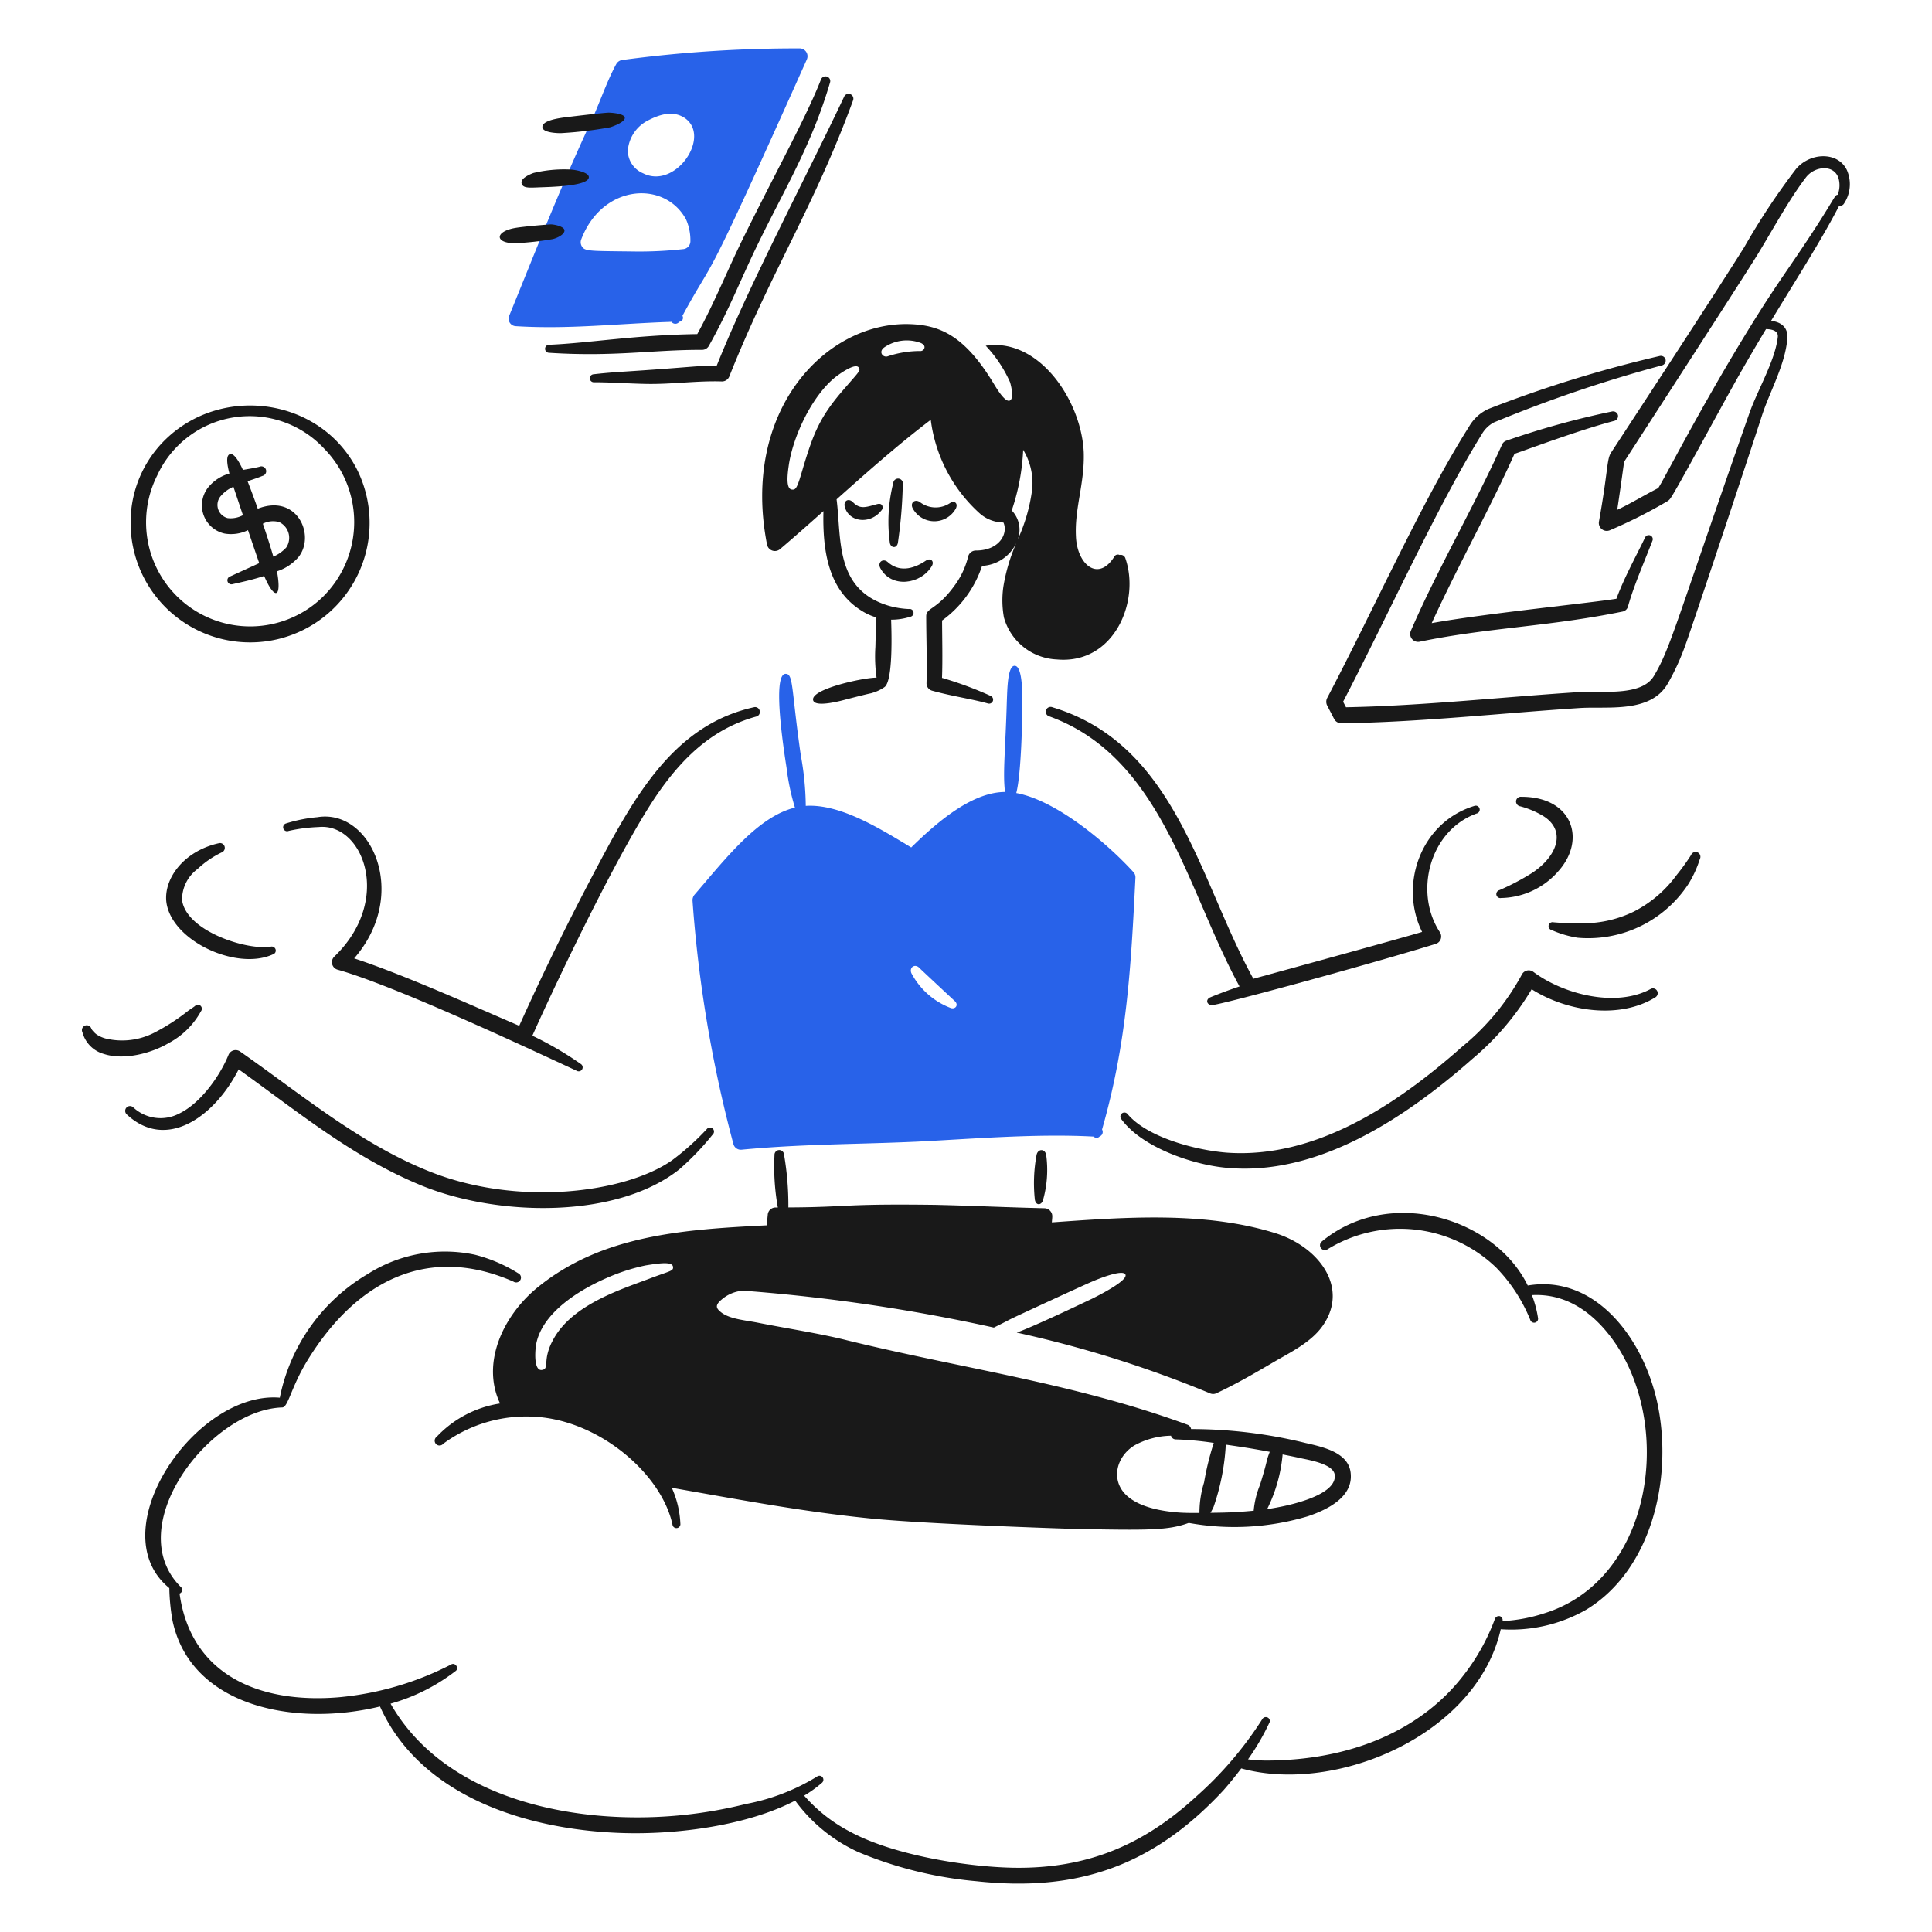 <svg xmlns="http://www.w3.org/2000/svg" viewBox="0 0 400 400" id="Work-Life-Balance-1--Streamline-Brooklyn.svg" height="400" width="400"><desc>Work Life Balance 1 Streamline Illustration: https://streamlinehq.com</desc><path d="M165.6 10.018a271.706 271.706 0 0 0 -36.762 2.4 1.684 1.684 0 0 0 -1.25 0.848c-1.988 3.626 -3.448 8.116 -5.262 11.986 -6.35 13.632 -11.384 26.6 -16.906 40.134a1.554 1.554 0 0 0 1.316 2.142c11.136 0.692 21.2 -0.544 32.284 -0.892a1 1 0 0 0 1.612 -0.02 0.812 0.812 0 0 0 0.658 -1.23c7.4 -13.644 3.072 -2.352 25.752 -53.074a1.626 1.626 0 0 0 -1.442 -2.294ZM141.37 51.584a82.462 82.462 0 0 1 -9.692 0.488c-9.53 -0.124 -10.6 0 -11.222 -1.082a1.626 1.626 0 0 1 -0.128 -1.4c4.4 -11.572 17.364 -12.282 21.722 -4.136a10.696 10.696 0 0 1 0.89 4.476 1.638 1.638 0 0 1 -1.57 1.654Zm-8.228 -15.708a5.132 5.132 0 0 1 -3.16 -4.688 7.65 7.65 0 0 1 4.03 -6.174c2.54 -1.34 5.262 -2.182 7.68 -0.636 5.718 3.782 -1.814 14.936 -8.55 11.498Z" fill="#2862e9" stroke-width="1"></path><path d="M184.94 100a32.576 32.576 0 0 0 -0.7 12.43c0.22 1.066 1.42 1.154 1.656 -0.022a97.352 97.352 0 0 0 1.018 -12.112 1 1 0 1 0 -1.974 -0.296Z" fill="#191919" stroke-width="1"></path><path d="M174.926 105.018c0.916 3.14 5.26 3.566 7.488 0.742a0.952 0.952 0 0 0 0.212 -1.144c-0.254 -0.382 -0.69 -0.338 -1.144 -0.212 -2.252 0.616 -3.4 1.082 -4.858 -0.4 -0.954 -0.982 -2.082 -0.308 -1.698 1.014Z" fill="#191919" stroke-width="1"></path><path d="M189.022 105.34a5.078 5.078 0 0 0 8.888 -0.084c0.506 -1.092 -0.354 -1.716 -1.252 -1.082a5.334 5.334 0 0 1 -6.172 -0.2c-1.038 -0.76 -2.194 0.128 -1.464 1.366Z" fill="#191919" stroke-width="1"></path><path d="M182.26 117.626c2.272 4.23 8.4 3.4 10.67 -0.446 0.58 -0.988 -0.278 -1.76 -1.21 -1.124 -2.896 1.978 -5.732 2.292 -7.912 0.318 -0.95 -0.862 -2.208 0.004 -1.548 1.252Z" fill="#191919" stroke-width="1"></path><path d="M45.312 174.58c-7.32 1.626 -11.472 7.4 -10.862 12.24 1.106 8.02 14.558 14.2 22.04 10.776a0.816 0.816 0 0 0 0.572 -1.018 0.84 0.84 0 0 0 -1.038 -0.578 10 10 0 0 1 -2.27 0.064c-5.682 -0.334 -15.302 -4.12 -16.058 -9.694a7.884 7.884 0 0 1 3.2 -6.448 19.7 19.7 0 0 1 5.048 -3.458 1 1 0 0 0 -0.636 -1.888Z" fill="#191919" stroke-width="1"></path><path d="M17.068 213.72a6.33 6.33 0 0 0 4.412 4.48c4.114 1.352 9.74 -0.054 13.49 -2.27a16.304 16.304 0 0 0 6.618 -6.532 0.854 0.854 0 0 0 -0.064 -1.168 0.834 0.834 0 0 0 -1.166 0.064c-0.466 0.362 -0.934 0.636 -1.4 0.976a42.64 42.64 0 0 1 -7.064 4.56 14.558 14.558 0 0 1 -10.076 1.168 6.048 6.048 0 0 1 -1.93 -0.912 4.942 4.942 0 0 1 -0.954 -1.04 1 1 0 1 0 -1.866 0.678Z" fill="#191919" stroke-width="1"></path><path d="M49.414 221.4c-5.038 9.866 -14.984 16.942 -23.164 9.334a1 1 0 0 1 -0.086 -1.4 0.982 0.982 0 0 1 1.4 -0.086 8.302 8.302 0 0 0 9.504 1.316c4.368 -2.082 8.42 -7.676 10.246 -12.176a1.6 1.6 0 0 1 2.376 -0.7c12.556 8.776 24.76 19.048 39.052 24.776 18.454 7.484 40.876 4.498 50.442 -2.27a53.502 53.502 0 0 0 7.17 -6.448 0.832 0.832 0 1 1 1.2 1.146 55.094 55.094 0 0 1 -6.936 7.232c-12.912 10.212 -37.302 9.812 -53.136 3.416 -14.324 -5.828 -25.67 -15.276 -38.068 -24.14Z" fill="#191919" stroke-width="1"></path><path d="M157.284 147.148a0.966 0.966 0 0 0 -1.2 -0.72c-14.716 3.256 -22.698 15.214 -29.834 28.172 -7.298 13.488 -13.248 25.554 -18.75 37.78 -8.938 -3.826 -23.742 -10.536 -34.174 -13.958 11.6 -13.332 3.506 -31.072 -7.616 -29.23a30.516 30.516 0 0 0 -6.554 1.314 0.824 0.824 0 1 0 0.616 1.528 33.288 33.288 0 0 1 6.2 -0.8c9.138 -0.926 15.458 15.034 3.266 26.8a1.61 1.61 0 0 0 0.68 2.736c11.774 3.306 39.024 16.072 49.438 20.906a0.828 0.828 0 1 0 0.85 -1.42 69.704 69.704 0 0 0 -9.988 -5.824c5.372 -12.04 18.858 -40.2 26.454 -50.826 5.166 -7.254 11.262 -12.874 19.898 -15.252a0.968 0.968 0 0 0 0.714 -1.206Z" fill="#191919" stroke-width="1"></path><path d="M314.754 166.938a18.42 18.42 0 0 1 4.094 1.632c5.63 2.928 3.84 8.496 -1.6 12.134a49.438 49.438 0 0 1 -6.8 3.584 0.858 0.858 0 0 0 -0.636 1 0.834 0.834 0 0 0 0.976 0.636 16.07 16.07 0 0 0 11.856 -5.558c5.824 -6.498 2.94 -15.4 -7.636 -15.4a1 1 0 0 0 -1.124 0.848 1.022 1.022 0 0 0 0.87 1.124Z" fill="#191919" stroke-width="1"></path><path d="M350.126 177.016a46.554 46.554 0 0 1 -3.034 4.2 25.054 25.054 0 0 1 -8.888 7.55 24.014 24.014 0 0 1 -11.348 2.376 49.076 49.076 0 0 1 -5.2 -0.19 0.838 0.838 0 0 0 -1.018 0.6 0.824 0.824 0 0 0 0.6 1 21.096 21.096 0 0 0 5.43 1.6 24.8 24.8 0 0 0 22.932 -11.176 22.524 22.524 0 0 0 2.334 -5.112 1 1 0 1 0 -1.808 -0.848Z" fill="#191919" stroke-width="1"></path><path d="M317.114 204.814a56.4 56.4 0 0 1 -12.26 14.4c-14.106 12.45 -32.28 24.4 -51.08 22.55 -7.052 -0.672 -17.47 -4.292 -21.656 -10.118a0.832 0.832 0 0 1 1.314 -1.018c4.072 4.886 14.25 7.53 20.618 8.018 18.172 1.26 34.89 -9.718 48.64 -21.912a50.312 50.312 0 0 0 12.388 -14.956 1.6 1.6 0 0 1 2.376 -0.572c6.242 4.664 17.076 7.448 24.266 3.564a0.982 0.982 0 0 1 1.358 0.36 1 1 0 0 1 -0.36 1.358c-7.398 4.58 -18.218 2.996 -25.604 -1.674Z" fill="#191919" stroke-width="1"></path><path d="M305.186 166.876c-11.128 3.44 -15.55 16.4 -10.754 26.07 -4.412 1.336 -27.724 7.72 -34.936 9.694 -11.26 -20.4 -15.988 -48.48 -41.576 -56.2a1 1 0 1 0 -0.636 1.888c23.316 8.464 28.474 36.036 39.352 55.906 -2.41 0.8 -4.834 1.742 -6.042 2.244 -1.024 0.424 -0.8 1.58 0.318 1.612 1.614 0.046 33.684 -8.736 46.342 -12.67a1.6 1.6 0 0 0 0.87 -2.4c-5.412 -8.188 -2.2 -21.034 7.572 -24.584a0.826 0.826 0 1 0 -0.51 -1.56Z" fill="#191919" stroke-width="1"></path><path d="M214.616 239.078a32.026 32.026 0 0 0 -0.36 9.312c0.238 1.258 1.306 1.142 1.654 0.2a22.948 22.948 0 0 0 0.7 -9.42c-0.23 -1.412 -1.708 -1.358 -1.994 -0.092Z" fill="#191919" stroke-width="1"></path><path d="M343.054 290.094c-3.036 -13.42 -13.02 -26.248 -26.75 -23.938 -6.832 -14.038 -28.662 -20.668 -42.634 -9.116a1 1 0 0 0 1.146 1.634 28.668 28.668 0 0 1 34.914 3.734 33.572 33.572 0 0 1 7.086 10.838 0.826 0.826 0 0 0 1.6 -0.444 22.51 22.51 0 0 0 -1.25 -4.66c7.634 -0.422 13.516 4.234 17.688 10.6 11.634 18.064 6.648 48.49 -15.082 55.258a33.216 33.216 0 0 1 -8.694 1.626 0.844 0.844 0 0 0 -0.572 -1.02 0.88 0.88 0 0 0 -1.018 0.614 43.518 43.518 0 0 1 -6.894 12.156c-7.702 9.724 -21 16.822 -39.39 17.118a32.258 32.258 0 0 1 -4.81 -0.24 49.4 49.4 0 0 0 4.4 -7.548 0.8 0.8 0 0 0 -0.318 -1.102 0.846 0.846 0 0 0 -1.124 0.318 75.51 75.51 0 0 1 -13.6 15.952c-10.97 10.1 -22.644 15.056 -37.864 14.826 -9.552 -0.162 -24.816 -2.542 -33.898 -7.466a32.658 32.658 0 0 1 -9.498 -7.468 25.318 25.318 0 0 0 3.66 -2.634 0.834 0.834 0 0 0 0.148 -1.166 0.816 0.816 0 0 0 -1.168 -0.128 43.456 43.456 0 0 1 -14.72 5.664 92.538 92.538 0 0 1 -25.4 2.716c-18.986 -0.6 -38.814 -7.146 -48.15 -23.492a39.384 39.384 0 0 0 13.4 -6.706c0.916 -0.558 0 -1.98 -0.912 -1.378a63.25 63.25 0 0 1 -23.27 6.766c-16.65 1.358 -30.6 -4.8 -32.904 -21.486a0.8 0.8 0 0 0 0.218 -1.4c-12.414 -12.414 5.974 -36.612 21 -37.122 1.258 0.048 1.79 -4.032 5.2 -9.646 10.212 -16.692 25.106 -24.17 42.722 -16.4a1 1 0 1 0 0.932 -1.76 31.496 31.496 0 0 0 -8.93 -3.818 29.8 29.8 0 0 0 -22.166 3.988 38.428 38.428 0 0 0 -18.22 25.614c-17.494 -1.476 -37.308 27.674 -22.878 39.418a42.914 42.914 0 0 0 0.658 6.716c3.722 17.732 25.132 22.11 42.962 17.8 8.282 18.446 30.104 25.576 50.23 26.2 11.294 0.354 25.79 -1.542 35.73 -6.714a33.254 33.254 0 0 0 13.086 10.664 81.874 81.874 0 0 0 24.438 6.024c20.696 2.242 36.424 -2.982 51.142 -18.816 1.292 -1.468 2.514 -2.988 3.69 -4.538 19.566 5.4 48.788 -6.904 53.722 -28.816a31.32 31.32 0 0 0 17.704 -4.052c13.584 -8.234 18.126 -27.464 14.638 -43.17Z" fill="#191919" stroke-width="1"></path><path d="M73.814 97c-7.64 -14.6 -27.682 -17.362 -39.4 -6.152A23.874 23.874 0 0 0 27.04 108.2a24.742 24.742 0 1 0 46.774 -11.2Zm-6.8 26.4a21.554 21.554 0 0 1 -34.458 -24.978 21.052 21.052 0 0 1 34.556 -5.536 21.692 21.692 0 0 1 -0.112 30.524Z" fill="#191919" stroke-width="1"></path><path d="M53.368 105.322c-0.67 -1.91 -1.368 -3.8 -2.112 -5.688 1.08 -0.37 2.146 -0.714 3.092 -1.106a1 1 0 1 0 -0.636 -1.888c-1.05 0.268 -2.218 0.436 -3.41 0.658 -0.748 -1.63 -1.852 -3.586 -2.73 -3.256 -0.822 0.294 -0.568 2.11 -0.074 4a8.624 8.624 0 0 0 -4.098 2.522 5.978 5.978 0 0 0 3.118 9.906 7.962 7.962 0 0 0 4.826 -0.708c0.962 2.844 1.892 5.578 2.33 6.83l-6.01 2.744a0.836 0.836 0 0 0 0.508 1.6c2.47 -0.56 3.976 -0.88 6.522 -1.688 2.158 5.034 3.68 4.654 2.652 -0.964a9.94 9.94 0 0 0 4.382 -2.864c3.69 -4.446 -0.128 -13.306 -8.36 -10.098Zm-6.232 1.946a2.818 2.818 0 0 1 -1.358 -4.646 7.058 7.058 0 0 1 2.55 -1.838c0.146 0.434 1.304 3.9 1.97 5.874a5.322 5.322 0 0 1 -3.162 0.61Zm12.112 6.108a7.878 7.878 0 0 1 -2.656 1.866c-0.914 -3.2 -2.1 -6.6 -2.17 -6.81a4.576 4.576 0 0 1 3.384 -0.338 3.6 3.6 0 0 1 1.442 5.282Z" fill="#191919" stroke-width="1"></path><path d="M111.37 38.8c2.132 -0.096 10.59 -0.184 10.542 -2.142 -0.022 -0.934 -2.506 -1.504 -3.966 -1.57a27.4 27.4 0 0 0 -7.488 0.722c-0.984 0.356 -2.742 1.174 -2.46 2.184 0.264 0.942 1.424 0.89 3.372 0.806Z" fill="#191919" stroke-width="1"></path><path d="M106.72 50.36a63.888 63.888 0 0 0 7.658 -0.848c1.072 -0.234 2.6 -1.05 2.482 -1.866s-2.26 -1.212 -2.86 -1.188c-0.708 0.028 -5.93 0.452 -7.6 0.784 -4.022 0.806 -3.896 3.146 0.32 3.118Z" fill="#191919" stroke-width="1"></path><path d="M144.362 69.172c3.62 -6.6 6.4 -13.646 9.906 -20.682 7.066 -14.248 12.65 -24.268 15.698 -32.01a1 1 0 0 1 1.272 -0.614 0.97 0.97 0 0 1 0.6 1.252c-3.744 12.728 -9.238 21.78 -14.638 32.814 -3.868 7.87 -6.044 13.834 -10.438 21.68a1.612 1.612 0 0 1 -1.42 0.826c-10.088 -0.042 -18.188 1.49 -31.712 0.6a0.828 0.828 0 0 1 0.02 -1.654c8.236 -0.338 17.75 -2.022 30.712 -2.212Z" fill="#191919" stroke-width="1"></path><path d="M148.39 75.708c6.746 -16.866 18.286 -38.58 26.388 -55.708a1 1 0 0 1 1.846 0.764C168.6 42.72 159.68 56.128 151 77.934a1.628 1.628 0 0 1 -1.55 1.04c-5.186 -0.172 -10.582 0.63 -15.738 0.51 -3.586 -0.064 -7.128 -0.34 -10.712 -0.34a0.828 0.828 0 0 1 -0.108 -1.654c1.8 -0.212 3.6 -0.362 5.4 -0.488 15.554 -1.002 15.632 -1.294 20.098 -1.294Z" fill="#191919" stroke-width="1"></path><path d="M382.38 35.214c-1.87 -3.906 -7.646 -3.672 -10.542 -0.212a143.438 143.438 0 0 0 -10.69 16.142c-6.874 11 -27.216 41.958 -27.62 42.616 -0.888 1.378 -0.6 3.8 -2.482 14.212a1.644 1.644 0 0 0 2.228 1.824 102.824 102.824 0 0 0 11.836 -5.962 1.924 1.924 0 0 0 0.636 -0.53c0.982 -1.102 10.464 -18.898 14.764 -26.43q2.52 -4.4 5.124 -8.734c1.324 0.016 2.616 0.384 2.432 1.692 -0.536 4.774 -4.106 10.8 -5.812 15.548 -15.386 43.866 -16.388 48.812 -19.812 54.538 -2.538 4.332 -10.738 3.068 -15.528 3.372 -15.986 1.034 -32.474 2.846 -48.236 3.14l-0.6 -1.146c9.384 -18.028 19.544 -40.63 28.68 -55.322a6.288 6.288 0 0 1 2.544 -2.502 281.624 281.624 0 0 1 34.81 -11.816 1.026 1.026 0 0 0 0.722 -1.23 1.012 1.012 0 0 0 -1.232 -0.7 257.4 257.4 0 0 0 -35.466 10.966 8.85 8.85 0 0 0 -3.988 3.648c-9.666 15.256 -19.692 37.776 -29.378 56.2a1.73 1.73 0 0 0 -0.022 1.484l1.506 2.906a1.672 1.672 0 0 0 1.442 0.828c16.168 -0.2 33.46 -2.128 49.424 -3.16 5.718 -0.362 14.554 1.116 18.138 -5a48.44 48.44 0 0 0 3.754 -8.23c1.528 -4.158 14.234 -42.488 15.718 -47.114 1.6 -5.048 4.908 -10.706 5.324 -16.2 0.168 -2.164 -1.2 -3.376 -3.372 -3.618 5.158 -8.52 10.372 -16.614 14.102 -23.83a0.952 0.952 0 0 0 1 -0.446 7.266 7.266 0 0 0 0.596 -6.934Zm-1.908 5.112c-0.622 0.102 -0.234 0.05 -4.37 6.49 -6.438 9.948 -8.468 11.984 -16.588 25.518 -8.902 14.856 -15.262 27.4 -16.2 28.722 -2.662 1.342 -5.698 3.2 -8.486 4.498 0.2 -1.21 1.168 -7.976 1.422 -9.928 0.212 -0.34 23.948 -36.974 27.576 -42.828 3.126 -5.106 6.638 -11.6 10.118 -16.122 1.836 -2.336 5.838 -2.694 6.724 0.298a5.348 5.348 0 0 1 -0.196 3.352Z" fill="#191919" stroke-width="1"></path><path d="M334.66 123.964c1.618 -4.4 4.072 -8.8 5.938 -12.686a0.832 0.832 0 0 1 1.528 0.658c-1.678 4.368 -3.886 9.354 -5.09 13.704a1.444 1.444 0 0 1 -1.082 0.974c-15.294 3.13 -27.916 3.318 -42 6.238a1.636 1.636 0 0 1 -1.844 -2.27c5.456 -12.63 12.968 -25.502 18.858 -38.5a1.48 1.48 0 0 1 0.932 -0.85 174.528 174.528 0 0 1 21.87 -6.044 1.046 1.046 0 0 1 1.21 0.762 1.022 1.022 0 0 1 -0.764 1.188c-5.962 1.58 -12.528 3.94 -20.66 6.832 -5.228 11.636 -11.2 22.136 -17.14 35.042 11.184 -2.012 32.36 -4.108 38.244 -5.048Z" fill="#191919" stroke-width="1"></path><path d="M234.67 180.57c-5.424 -5.972 -15.96 -14.864 -24.262 -16.38 1.05 -4.05 1.254 -15.4 1.254 -18.492 0 -1.726 0.096 -7.884 -1.612 -7.85 -1.472 0.03 -1.496 5.034 -1.6 7.382 -0.286 10.042 -0.868 14.928 -0.368 18.736 -7.056 0.03 -14.444 6.624 -19.428 11.492 -6.2 -3.736 -14.62 -9.08 -21.83 -8.612A60.286 60.286 0 0 0 165.8 156.4c-2 -13.906 -1.498 -16.918 -3.16 -16.886 -2.886 0.056 -0.22 16.648 0.212 19.474a47.18 47.18 0 0 0 1.73 8.22c-7.676 1.866 -14.332 10.544 -20.8 18.046a1.788 1.788 0 0 0 -0.4 1.23 268.73 268.73 0 0 0 8.464 50.38 1.578 1.578 0 0 0 1.718 1.166c12.562 -1.19 23.866 -1.1 36.102 -1.654 11.112 -0.544 24.78 -1.714 36.762 -1.06a0.83 0.83 0 0 0 1.23 -0.022 1 1 0 0 0 0.51 -1.442c5.154 -17.986 6 -33.772 6.914 -52.162a1.6 1.6 0 0 0 -0.412 -1.12Zm-37.834 28.122a15.4 15.4 0 0 1 -8.144 -7.212c-0.498 -1.24 0.78 -2.036 1.676 -1.062 0.172 0.19 5.23 4.914 7.296 6.832 0.888 0.82 0.136 1.782 -0.828 1.442Z" fill="#2862e9" stroke-width="1"></path><path d="M232.986 115.556a1 1 0 0 0 -1.188 -0.656 0.814 0.814 0 0 0 -1.06 0.296c-3.36 5.424 -7.748 1.674 -7.976 -4.136 -0.298 -5.9 1.834 -11 1.612 -17.48 -0.506 -10.704 -9.282 -23.68 -20.29 -22a26.986 26.986 0 0 1 5.03 7.542c0.272 0.888 0.852 3.452 -0.064 3.818 -1.038 0.416 -2.9 -2.846 -3.436 -3.712 -5.964 -9.8 -11.092 -11.922 -17.28 -12.122 -17.472 -0.522 -34.952 18 -29.526 45.648a1.658 1.658 0 0 0 2.694 0.934c3.04 -2.584 6.018 -5.224 8.984 -7.87 -0.2 8.102 0.954 16.268 7.816 20.574a12.2 12.2 0 0 0 3.138 1.442c-0.114 1.952 -0.184 5.826 -0.2 6.116a31.4 31.4 0 0 0 0.244 6.354c-2.432 -0.064 -13.87 2.354 -13.12 4.716 0.516 1.626 6.692 -0.186 6.894 -0.234 6.548 -1.684 4.566 -1.076 5.282 -1.314a8.252 8.252 0 0 0 2.636 -1.254c1.758 -1.452 1.4 -11.626 1.322 -13.916a13.024 13.024 0 0 0 3.936 -0.6 0.826 0.826 0 0 0 0.698 -0.934 0.812 0.812 0 0 0 -0.954 -0.678 17.71 17.71 0 0 1 -4.326 -0.722c-11.076 -3.412 -9.6 -13.888 -10.646 -21.986C179.472 97.8 186 92 192.704 86.92a31.4 31.4 0 0 0 10.034 19.282 7.526 7.526 0 0 0 5.012 1.976c1.012 2.2 -0.748 5.8 -5.7 5.8a1.642 1.642 0 0 0 -1.612 1.274 16.86 16.86 0 0 1 -2.948 6.172c-3.578 4.882 -5.728 4.366 -5.728 6.174 0 4.4 0.2 9.3 0.064 13.83a1.578 1.578 0 0 0 1.146 1.57c4.222 1.172 8.19 1.704 11.56 2.65a0.836 0.836 0 0 0 0.574 -1.568 75.116 75.116 0 0 0 -10.076 -3.734c0.154 -3.688 0.02 -8.782 0.02 -11.88a22.738 22.738 0 0 0 8.274 -11.306 8.306 8.306 0 0 0 7.112 -4.776 37.262 37.262 0 0 0 -2.692 9.024 19.84 19.84 0 0 0 0.106 6.426 11.906 11.906 0 0 0 10.946 8.698c11.814 1.092 17.332 -12.002 14.19 -20.976ZM174.94 80.33c-5.124 5.828 -6.442 9.148 -8.6 16.27 -1.292 4.454 -1.518 4.892 -2.438 4.75 -1.276 -0.2 -0.832 -3.44 -0.532 -5.43 1 -5.966 4.8 -13.93 9.482 -17.754 0.644 -0.524 4.146 -3.114 4.922 -2.1 0.45 0.664 0.17 0.778 -2.834 4.264Zm15.502 -7.652a21.278 21.278 0 0 0 -6.618 1.082c-1 0.372 -2.068 -0.924 -0.702 -1.866a8.242 8.242 0 0 1 7.6 -0.85c0.42 0.222 0.752 0.508 0.678 0.956a0.86 0.86 0 0 1 -0.958 0.678Zm23.262 28.6a35.752 35.752 0 0 1 -3 10.432 5.736 5.736 0 0 0 -1.236 -6.028 45.016 45.016 0 0 0 2.368 -12.548 13.232 13.232 0 0 1 1.868 8.146Z" fill="#191919" stroke-width="1"></path><path d="M270.286 298.754a99.18 99.18 0 0 0 -23.684 -2.882 1.154 1.154 0 0 0 -0.768 -0.906c-23.262 -8.544 -46.228 -11.534 -70.424 -17.458 -5.526 -1.4 -12.358 -2.436 -18.37 -3.628 -2.758 -0.558 -6 -0.748 -7.826 -2.248 -1 -0.814 -1.174 -1.434 0.212 -2.588a7.65 7.65 0 0 1 4.412 -1.824 369.38 369.38 0 0 1 51.928 7.642c3.246 -1.6 2.516 -1.3 3.928 -1.978 0.53 -0.276 14.51 -6.746 16.546 -7.6 1.044 -0.448 6.212 -2.572 6.766 -1.4 0.588 1.304 -6.112 4.6 -6.872 4.986 -3.438 1.634 -12 5.7 -15.626 7.032a236.4 236.4 0 0 1 40 12.568 1.6 1.6 0 0 0 1.358 -0.022c4.124 -1.928 7.904 -4.132 11.814 -6.428 3.574 -2.09 7.83 -4.128 10.224 -7.6 5.446 -7.904 -0.868 -16.266 -9.8 -19.09 -14.586 -4.56 -31.038 -3.338 -46.326 -2.25 0.06 -1.118 0.274 -1.65 -0.34 -2.374a1.634 1.634 0 0 0 -1.188 -0.552c-7.53 -0.17 -15.018 -0.53 -22.548 -0.7 -19.448 -0.256 -17.618 0.466 -30.478 0.536a61.73 61.73 0 0 0 -0.902 -10.97 0.988 0.988 0 1 0 -1.972 0.148 47.766 47.766 0 0 0 0.692 10.832l-0.438 0a1.62 1.62 0 0 0 -1.654 1.548l-0.212 2.142c-17.084 0.864 -33.938 1.952 -47.282 12.728 -7.168 5.744 -11.938 15.682 -7.926 24.154a22.762 22.762 0 0 0 -13.112 6.892 1 1 0 1 0 1.358 1.442 29 29 0 0 1 19.028 -5.578c13.24 0.76 26.142 11.77 28.424 22.316a0.824 0.824 0 1 0 1.634 -0.212 20.06 20.06 0 0 0 -1.772 -7.4c13.92 2.428 26.784 4.896 40.902 6.328 11.934 1.222 41.646 2.168 42.466 2.184 15.452 0.298 19.4 0.314 23.658 -1.242a53.076 53.076 0 0 0 24.658 -1.374c4.4 -1.48 9.26 -4.1 8.888 -8.74 -0.29 -4.312 -5.29 -5.52 -9.376 -6.434Zm-135.238 -34.246c-5.836 2.268 -16.736 5.428 -20.662 13.13a11.036 11.036 0 0 0 -1.06 2.822c-0.438 2 0.066 3.042 -1.146 3.18 -1.65 0.2 -1.454 -3.752 -1.166 -5.388 1.296 -6.468 8.78 -11.164 14.848 -13.766a39.546 39.546 0 0 1 7.85 -2.504c2.52 -0.4 5.434 -0.864 5.62 0.256 0.15 0.9 -0.462 0.852 -4.284 2.27Zm114.242 42.414a21.336 21.336 0 0 0 -0.958 6.316c-1.038 0 -2.864 0.032 -4.632 -0.116 -3.518 -0.296 -7.954 -1.138 -10.528 -3.584 -3.26 -3.132 -2.048 -7.956 1.676 -10.266a16.278 16.278 0 0 1 7.6 -2.022 1.02 1.02 0 0 0 0.962 0.762 66.234 66.234 0 0 1 7.89 0.728 58.318 58.318 0 0 0 -2.01 8.182Zm11.6 0.452a18.634 18.634 0 0 0 -1.328 5.4c-4.2 0.4 -6.376 0.4 -8.946 0.438a12.618 12.618 0 0 0 0.65 -1.238 47.066 47.066 0 0 0 2.522 -12.876c2.554 0.374 4.878 0.694 9.1 1.486 -0.888 2.338 -0.256 1.152 -2 6.79Zm1.462 5.068a31.578 31.578 0 0 0 3.2 -11.316c1.344 0.272 2.702 0.534 4 0.832 2.078 0.428 6.648 1.282 6.8 3.478 0.368 4.236 -9.752 6.41 -14.002 7.006Z" fill="#191919" stroke-width="1"></path><path d="M116.2 27.562a82.546 82.546 0 0 0 10.118 -1.21c0.6 -0.172 3.184 -1.118 3.034 -2.014s-3.088 -1.018 -3.288 -1.018c-1.064 0 -8.946 0.942 -9.714 1.06 -1.278 0.2 -4.154 0.686 -4.052 1.972 0.102 1.192 3.432 1.234 3.902 1.21Z" fill="#191919" stroke-width="1"></path></svg>